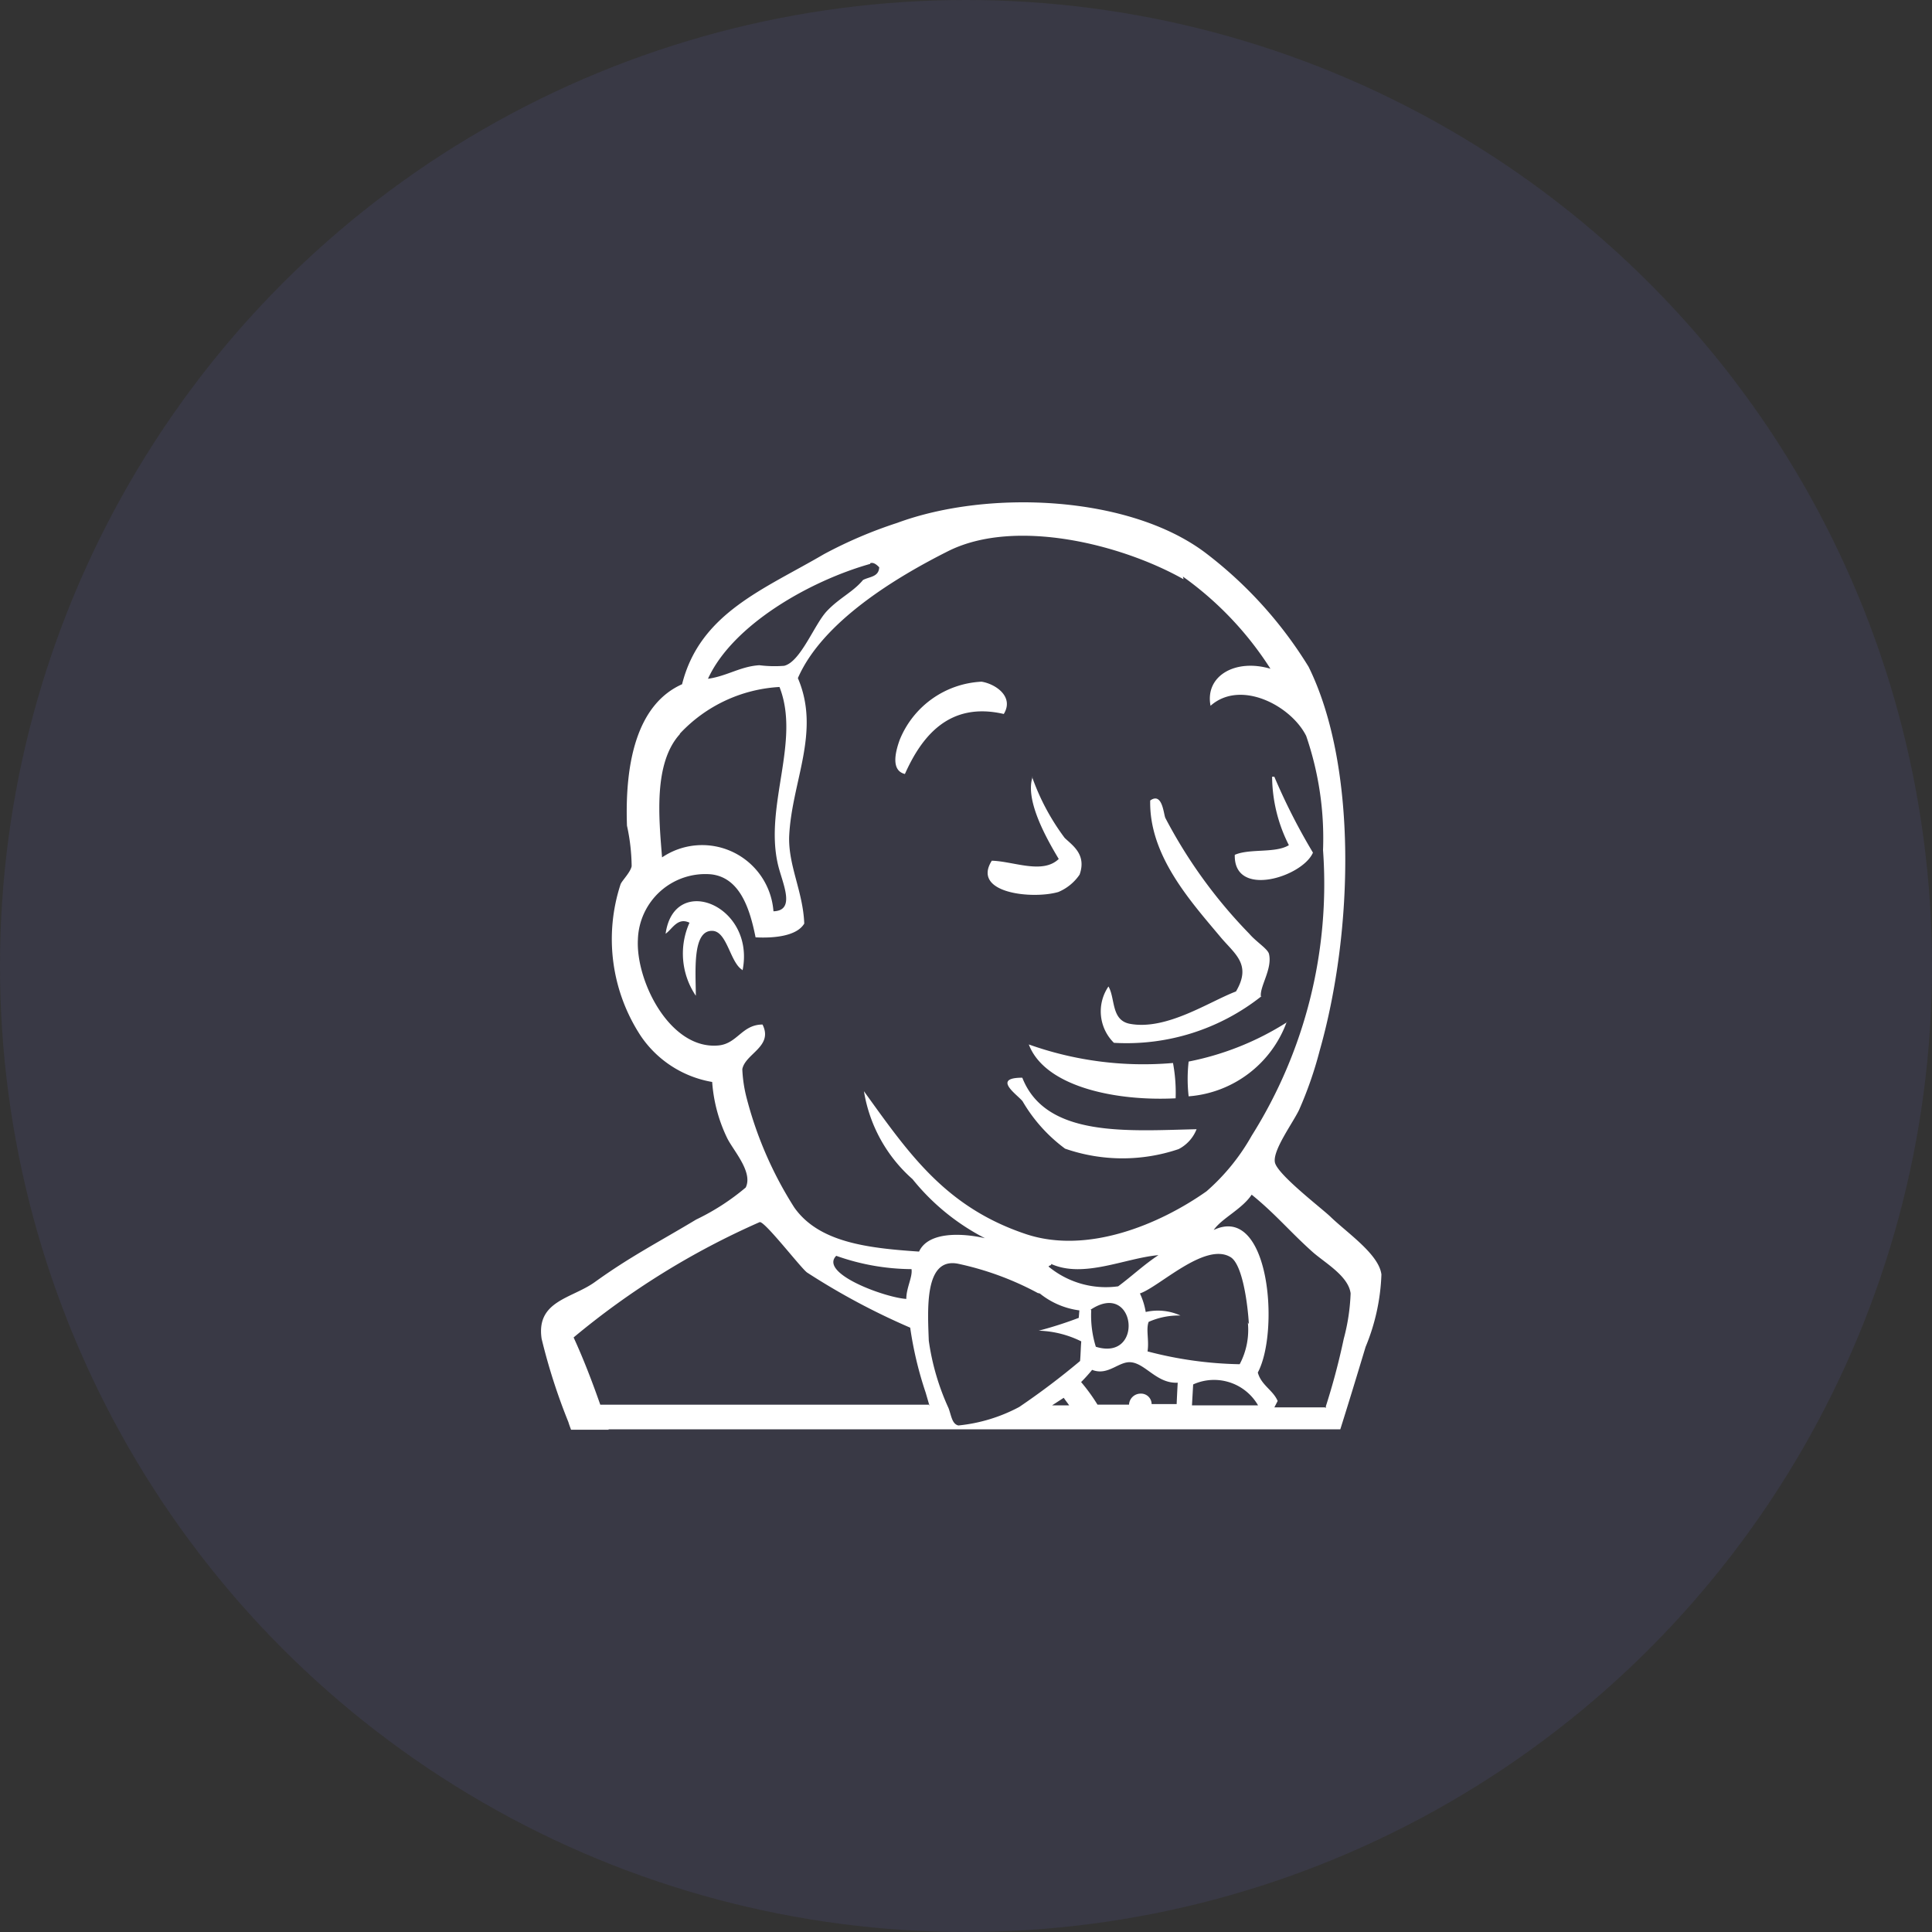 <svg xmlns="http://www.w3.org/2000/svg" width="50" height="50" viewBox="0 0 50 50"><rect x="0" y="0" width="50" height="50" fill="#333333" stroke="none"/><defs><style>.a{fill:#7777eb;opacity:0.1;}.b{fill:#fff;}</style></defs><g transform="translate(-677 -3756)"><circle class="a" cx="25" cy="25" r="25" transform="translate(677 3756)"/><path class="b" d="M2.873,24H1.9c-.025-.066-.049-.131-.07-.2a15.42,15.42,0,0,1-.692-2.154c-.146-.984.78-1.039,1.374-1.465.915-.66,1.635-1.025,2.627-1.621a6,6,0,0,0,1.281-.828c.2-.408-.345-.982-.49-1.3A3.978,3.978,0,0,1,5.552,15a2.8,2.8,0,0,1-1.844-1.185,4.563,4.563,0,0,1-.525-3.936c.045-.1.254-.305.285-.463a5.089,5.089,0,0,0-.121-1.049c-.06-1.692.285-3.15,1.426-3.66.463-1.84,2.113-2.453,3.673-3.367a11.5,11.5,0,0,1,1.89-.807c2.372-.877,6.028-.712,7.995.783a10.794,10.794,0,0,1,2.656,2.939c1.262,2.555,1.17,6.826.287,9.935a9.964,9.964,0,0,1-.533,1.533c-.168.349-.689,1.05-.625,1.36s1.189,1.17,1.432,1.4c.434.422,1.26.975,1.324,1.5a5.37,5.37,0,0,1-.41,1.875c-.217.721-.436,1.441-.654,2.131H2.871l0,.016Zm11.1-3.541a7.756,7.756,0,0,0-2.065-.756c-.869-.164-.779,1.188-.75,1.994a6.27,6.27,0,0,0,.511,1.744c.075.2.089.41.255.449a4.224,4.224,0,0,0,1.575-.479,19.129,19.129,0,0,0,1.574-1.189c.016-.17.016-.34.031-.508a2.648,2.648,0,0,0-1.1-.277,10.019,10.019,0,0,0,1.035-.332l.016-.193a2.052,2.052,0,0,1-1.021-.436l-.065-.017ZM21.432,23.4a17.781,17.781,0,0,0,.465-1.752,5.219,5.219,0,0,0,.178-1.176c-.059-.459-.684-.8-1-1.086-.584-.525-.951-.975-1.561-1.469-.248.375-.779.615-.982.914,1.447-.689,1.709,2.625,1.141,3.689.09.33.391.451.514.736l-.086.166h1.289a.058.058,0,0,1,.045.014v-.036ZM14.8,23.383c-.049-.074-.1-.135-.15-.209l-.3.195H14.8v.014Zm2.771,0c.008-.209.018-.4.029-.6-.529.029-.824-.48-1.195-.527-.324-.045-.6.361-1.02.195a4.185,4.185,0,0,1-.285.316,4.665,4.665,0,0,1,.424.584h.816a.3.3,0,0,1,.3-.285.273.273,0,0,1,.285.27h.66l-.013.045Zm2.116,0A1.312,1.312,0,0,0,18,22.828l-.031.541h1.711Zm-8.51,0-.1-.344a9.438,9.438,0,0,1-.4-1.68A17.96,17.96,0,0,1,8.01,19.933c-.15-.1-1.109-1.35-1.23-1.305a20.227,20.227,0,0,0-4.814,2.984c.256.557.48,1.141.69,1.74h8.505l.013.031Zm8.265-2.113c-.029-.512-.164-1.561-.48-1.74-.66-.391-1.846.779-2.34.943a1.823,1.823,0,0,1,.15.48,1.414,1.414,0,0,1,.9.092,1.907,1.907,0,0,0-.824.164c-.074.195.016.48-.029.764a10,10,0,0,0,2.385.332,1.9,1.9,0,0,0,.211-1.082l.029.047Zm-4.08-.36a2.73,2.73,0,0,0,.119.943c1.26.391,1.035-1.74-.135-.959l.016.016Zm-6.6-1.41c-.45.457,1.271,1.082,1.814,1.115,0-.291.165-.564.135-.771A5.9,5.9,0,0,1,8.765,19.5l0,0Zm5.565.215c0,.043-.061.029-.068.064a2.328,2.328,0,0,0,1.8.51c.354-.262.67-.563,1.043-.807-.855.074-1.932.607-2.775.229Zm3.42-17.727C16.141,1.082,13.4.4,11.67,1.257c-1.38.692-3.27,1.841-3.9,3.292.6,1.4-.166,2.686-.226,4.109-.018.758.36,1.42.391,2.243-.2.338-.825.38-1.26.356-.146-.729-.4-1.549-1.155-1.631A1.746,1.746,0,0,0,3.63,11.31c-.06,1.079.834,2.864,2.086,2.745.488-.046.608-.541,1.139-.541.285.57-.445.75-.523,1.155a3.546,3.546,0,0,0,.1.7,9.868,9.868,0,0,0,1.245,2.88c.635.9,1.884,1.051,3.229,1.141.24-.525,1.125-.48,1.706-.346a5.809,5.809,0,0,1-1.875-1.529A3.85,3.85,0,0,1,9.48,15.24c1.155,1.6,2.1,3,4.2,3.7,1.59.525,3.449-.254,4.664-1.109a5.453,5.453,0,0,0,1.17-1.439A12.234,12.234,0,0,0,21.361,9a8.148,8.148,0,0,0-.436-2.955c-.389-.781-1.695-1.471-2.475-.781C18.3,4.5,19.079,4.036,20,4.306a8.62,8.62,0,0,0-2.266-2.385l.017.067ZM13.582,14.9c.615,1.544,2.725,1.363,4.506,1.323a.98.98,0,0,1-.465.515,4.528,4.528,0,0,1-2.938-.012,4.063,4.063,0,0,1-1.1-1.227c-.137-.172-.8-.608-.012-.609l.011.01Zm.164-.871a8.826,8.826,0,0,0,3.732.48,4.144,4.144,0,0,1,.068.914c-1.551.08-3.387-.3-3.8-1.395h-.005Zm6.676-.585a2.941,2.941,0,0,1-2.539,1.928,3.982,3.982,0,0,1,0-.9,7.389,7.389,0,0,0,2.543-1.017l0-.007Zm-.649-.667a5.617,5.617,0,0,1-3.824,1.21,1.142,1.142,0,0,1-.141-1.458c.182.313.061.885.57.969.945.166,2.039-.578,2.73-.84.42-.712-.045-.975-.42-1.432-.781-.931-1.83-2.1-1.8-3.51.314-.225.346.345.391.449a12.753,12.753,0,0,0,2.174,3c.18.211.48.391.51.525.092.389-.254.854-.209,1.109l.02-.022ZM6.333,12.1c-.314-.184-.393-.99-.768-1.01-.535-.03-.438,1.049-.436,1.679a1.948,1.948,0,0,1-.164-1.89c-.308-.15-.445.165-.618.285.22-1.59,2.34-.734,1.989.96l0-.024Zm-1.619-6.1c-.685.756-.54,2.174-.459,3.188a1.851,1.851,0,0,1,2.883,1.395c.595-.016.223-.744.115-1.215-.353-1.529.592-3.188.041-4.59A3.818,3.818,0,0,0,4.716,5.986l0,.008Zm9.12,1.113a5.908,5.908,0,0,0,.84,1.57c.195.191.574.424.387.951a1.249,1.249,0,0,1-.551.45c-.674.195-2.254.03-1.721-.81.563.015,1.314.359,1.732-.045-.314-.525-.885-1.53-.674-2.13l-.013.014Zm6.2-.013H20.1a16.026,16.026,0,0,0,1,1.965c-.27.629-2.053,1.19-2.023.057.389-.17,1.049-.035,1.4-.25A3.971,3.971,0,0,1,20.043,7.1h-.01ZM13.1,5.477c-1.422-.33-2.131.592-2.56,1.553-.384-.094-.231-.615-.135-.883a2.413,2.413,0,0,1,2.119-1.506c.359.057.848.386.576.834ZM9.643,1.592c-1.56.44-3.56,1.574-4.2,2.974.495-.07.84-.321,1.33-.351a3.147,3.147,0,0,0,.641.015c.424-.1.78-1.065,1.1-1.409s.685-.5.941-.811c.166-.09.408-.074.42-.33-.074-.075-.15-.135-.233-.105v.017Z" transform="translate(689.879 3769.001)"/></g></svg>